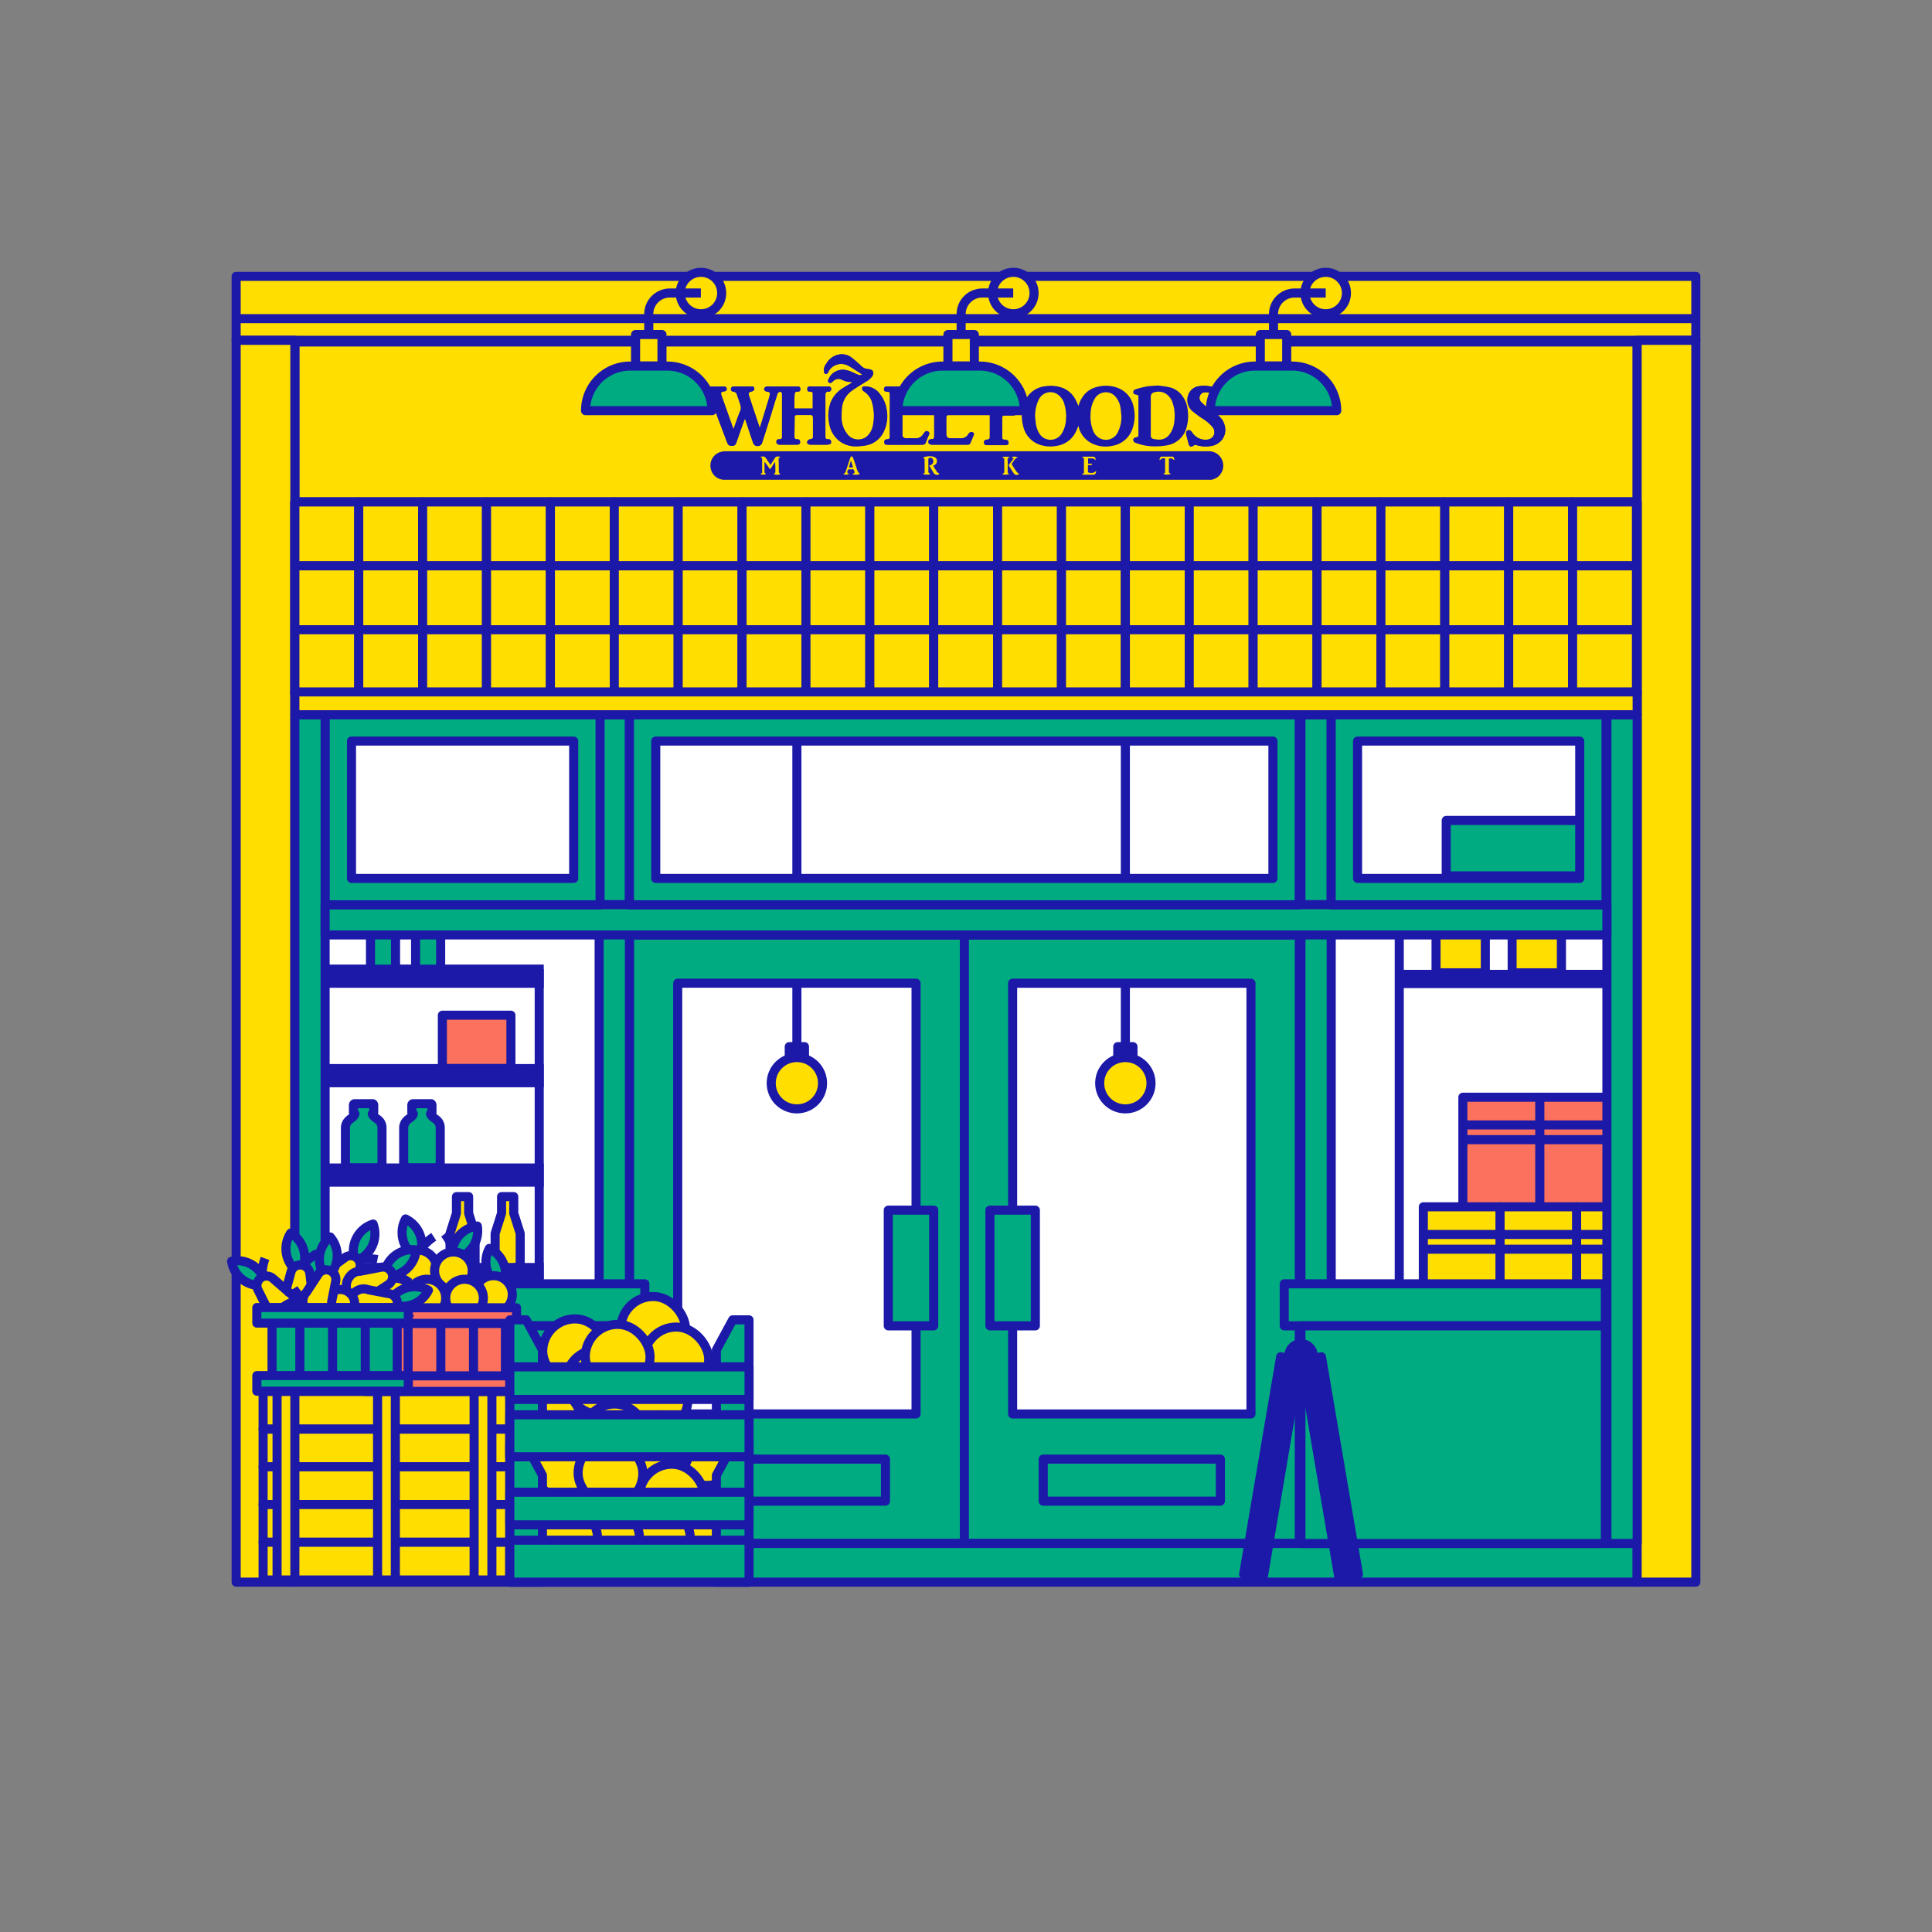 <?xml version="1.0" encoding="UTF-8"?>
<svg xmlns="http://www.w3.org/2000/svg" id="Layer_1" data-name="Layer 1" viewBox="0 0 600 600">
  <rect x="0" y="0" width="600" height="600" fill="#808080" stroke="none"/>
  <defs>
    <style>.cls-1,.cls-13{fill:#fff;}.cls-2,.cls-7{fill:#00ab81;}.cls-12,.cls-13,.cls-14,.cls-2,.cls-3,.cls-4,.cls-5,.cls-6,.cls-7,.cls-8,.cls-9{stroke:#1c19a8;stroke-width:2.82px;}.cls-12,.cls-13,.cls-14,.cls-2,.cls-3,.cls-4,.cls-7,.cls-8,.cls-9{stroke-linejoin:round;}.cls-12,.cls-2,.cls-9{fill-rule:evenodd;}.cls-10,.cls-12,.cls-3{fill:#ffde00;}.cls-4,.cls-9{fill:#fb715d;}.cls-11,.cls-5,.cls-8{fill:#1c19a8;}.cls-5,.cls-6{stroke-miterlimit:10;}.cls-14,.cls-6{fill:none;}</style>
  </defs>
  <title>Shops_NEW_</title>
  <rect class="cls-1" x="77.2" y="201.69" width="441.76" height="281.99"></rect>
  <path class="cls-2" d="M115.75,342.76a.42.42,0,0,1,.31.45v2.24c0,.25-.16.46-.35.46h-.1a1.56,1.56,0,0,0,.32.61,5.49,5.49,0,0,0,1,.84,4.88,4.88,0,0,1,1.11,1,3.31,3.31,0,0,1,.59,1.88h0v10.47a1.82,1.82,0,0,1-1.55,2h-8.25a1.82,1.82,0,0,1-1.55-2V350.31h0a3.22,3.22,0,0,1,.58-1.87,5.23,5.23,0,0,1,1.11-1.06,5.39,5.39,0,0,0,.95-.84,1.45,1.45,0,0,0,.31-.62h-.11a.42.42,0,0,1-.36-.46v-2.23a.54.54,0,0,1,.1-.33.33.33,0,0,1,.25-.13h5.69Z"></path>
  <path class="cls-2" d="M133.84,342.76a.42.42,0,0,1,.31.45v2.24c0,.25-.16.46-.35.46h-.1a1.56,1.56,0,0,0,.32.61,5.49,5.49,0,0,0,1,.84,4.88,4.88,0,0,1,1.11,1,3.31,3.31,0,0,1,.59,1.88h0v10.47a1.82,1.82,0,0,1-1.55,2h-8.25a1.82,1.82,0,0,1-1.55-2V350.31h0a3.22,3.22,0,0,1,.58-1.87,5.23,5.23,0,0,1,1.11-1.06,5.39,5.39,0,0,0,1-.84,1.45,1.45,0,0,0,.31-.62h-.11a.42.42,0,0,1-.36-.46v-2.23a.54.54,0,0,1,.1-.33.34.34,0,0,1,.25-.13h5.69Z"></path>
  <path class="cls-3" d="M161.55,396.48h-7.78l0-13.42,2-6.29v-5.15h3.78v5.15l2,6.29Z"></path>
  <path class="cls-3" d="M147.54,396.48h-7.78l0-13.42,2-6.29v-5.15h3.78v5.15l2,6.29Z"></path>
  <rect class="cls-4" x="137.37" y="315.28" width="21.29" height="16.57" transform="translate(296.04 647.13) rotate(-180)"></rect>
  <rect class="cls-5" x="101.99" y="393.64" width="65.48" height="4.4" transform="translate(269.45 791.68) rotate(-180)"></rect>
  <rect class="cls-5" x="101.99" y="362.75" width="65.48" height="4.4" transform="translate(269.45 729.89) rotate(-180)"></rect>
  <rect class="cls-5" x="101.99" y="331.85" width="65.48" height="4.4" transform="translate(269.45 668.1) rotate(-180)"></rect>
  <rect class="cls-5" x="101.99" y="300.96" width="65.48" height="4.4" transform="translate(269.45 606.32) rotate(-180)"></rect>
  <line class="cls-6" x1="167.46" y1="300.96" x2="167.46" y2="420.55"></line>
  <path class="cls-7" d="M136.85,301h-7.78l0-13.42,2-6.29V276.1h3.78v5.15l2,6.29Z"></path>
  <path class="cls-7" d="M122.84,301h-7.78l0-13.42,2-6.29V276.1h3.78v5.15l2,6.29Z"></path>
  <line class="cls-8" x1="349.49" y1="230.15" x2="349.49" y2="327.4"></line>
  <line class="cls-8" x1="247.48" y1="230.15" x2="247.48" y2="327.4"></line>
  <rect class="cls-8" x="347.13" y="325.04" width="4.73" height="4.73"></rect>
  <circle class="cls-3" cx="349.49" cy="336.4" r="7.97"></circle>
  <polygon class="cls-9" points="502.01 340.75 478.14 340.75 478.14 347.95 478.14 375.28 502.01 375.28 502.01 340.75"></polygon>
  <line class="cls-3" x1="477.46" y1="349.36" x2="502.01" y2="349.36"></line>
  <line class="cls-3" x1="477.46" y1="353.93" x2="502.01" y2="353.93"></line>
  <polygon class="cls-9" points="478.19 340.75 454.31 340.75 454.31 347.95 454.31 375.28 478.19 375.28 478.19 340.75"></polygon>
  <line class="cls-3" x1="453.63" y1="349.36" x2="478.19" y2="349.36"></line>
  <line class="cls-3" x1="453.63" y1="353.93" x2="478.19" y2="353.93"></line>
  <rect class="cls-7" x="449.14" y="254.79" width="55.22" height="17.22"></rect>
  <rect class="cls-10" x="445.98" y="284.9" width="15.3" height="17.22"></rect>
  <rect class="cls-10" x="469.62" y="284.9" width="15.3" height="17.22"></rect>
  <rect class="cls-11" x="434.55" y="301.19" width="84.4" height="5.67"></rect>
  <rect class="cls-11" x="434.55" y="271.44" width="84.4" height="5.67"></rect>
  <path class="cls-11" d="M462.69,303.52H444.57v-20h18.12Zm-15.31-2.81h12.5v-14.4h-12.5Z"></path>
  <path class="cls-11" d="M486.33,303.52H468.21v-20h18.12ZM471,300.71h12.5v-14.4H471Z"></path>
  <line class="cls-5" x1="518.96" y1="464.19" x2="518.96" y2="271.44"></line>
  <line class="cls-5" x1="434.55" y1="464.19" x2="434.55" y2="271.44"></line>
  <polygon class="cls-12" points="465.91 374.78 442.03 374.78 442.03 381.98 442.03 409.31 465.91 409.31 465.91 374.78"></polygon>
  <line class="cls-3" x1="441.35" y1="383.38" x2="465.91" y2="383.38"></line>
  <line class="cls-3" x1="441.35" y1="387.95" x2="465.91" y2="387.95"></line>
  <polygon class="cls-12" points="489.74 374.78 465.86 374.78 465.86 381.98 465.86 409.31 489.74 409.31 489.74 374.78"></polygon>
  <line class="cls-3" x1="465.18" y1="383.38" x2="489.74" y2="383.38"></line>
  <line class="cls-3" x1="465.18" y1="387.95" x2="489.74" y2="387.95"></line>
  <polygon class="cls-12" points="513.5 374.78 489.63 374.78 489.63 381.98 489.63 409.31 513.5 409.31 513.5 374.78"></polygon>
  <line class="cls-3" x1="488.94" y1="383.38" x2="513.5" y2="383.38"></line>
  <line class="cls-3" x1="488.94" y1="387.95" x2="513.5" y2="387.95"></line>
  <rect class="cls-3" x="73.34" y="85.82" width="453.32" height="19.86"></rect>
  <line class="cls-3" x1="73.34" y1="98.96" x2="526.66" y2="98.96"></line>
  <rect class="cls-7" x="195.47" y="290.34" width="104.02" height="188.99"></rect>
  <rect class="cls-13" x="180.59" y="335.22" width="133.77" height="74.02" transform="translate(619.71 124.75) rotate(90)"></rect>
  <rect class="cls-7" x="299.49" y="290.34" width="104.02" height="188.99"></rect>
  <rect class="cls-3" x="91.57" y="106.21" width="416.87" height="49.68"></rect>
  <rect class="cls-7" x="91.57" y="479.34" width="416.87" height="12.01"></rect>
  <rect class="cls-3" x="508.43" y="105.69" width="18.23" height="385.66"></rect>
  <rect class="cls-3" x="73.34" y="105.69" width="18.23" height="385.66"></rect>
  <rect class="cls-7" x="375.05" y="345.95" width="257.36" height="9.4" transform="translate(854.39 -153.08) rotate(90)"></rect>
  <rect class="cls-7" x="-32.42" y="345.95" width="257.36" height="9.4" transform="translate(446.92 254.39) rotate(90)"></rect>
  <rect class="cls-7" x="62.09" y="345.95" width="257.36" height="9.4" transform="translate(541.42 159.89) rotate(90)"></rect>
  <rect class="cls-7" x="280.03" y="345.95" width="257.36" height="9.4" transform="translate(759.37 -58.06) rotate(90)"></rect>
  <path class="cls-11" d="M246.71,126.88c0-1.42,0-2.81,0-4.2,0-.89.25-1.05,1.05-1.07.5,0,.73-.22.74-.67,0-.64-.2-.9-.75-.9q-4.78,0-9.57,0a1,1,0,0,0-.72.33c-.42.49-.06,1.16.62,1.23.94.1,1.15.37.91,1.26-.18.67-.37,1.34-.57,2q-1,3.27-2,6.52c-.16.51-.34,1-.55,1.63-.12-.4-.19-.68-.28-1q-1.47-4.53-3-9c-.31-1-.19-1.19.79-1.44a1.07,1.07,0,0,0,.19-.07c.5-.12.66-.36.6-.92s-.36-.55-.7-.55c-1.89,0-3.77,0-5.66,0a.77.77,0,0,0-.82.71.72.72,0,0,0,.67.87,1.4,1.4,0,0,1,1.25,1.13c.16.67.48,1.3.68,2,.28.94.74,1.8.27,2.89-.79,1.82-1.38,3.73-2.07,5.61a1.09,1.09,0,0,1-.15-.18c-1.21-3.42-2.43-6.83-3.63-10.24-.31-.89-.11-1.18.82-1.28a.34.34,0,0,1,.1,0,.74.74,0,1,0-.07-1.48c-1.94,0-3.88,0-5.82,0-.47,0-.8.16-.83.66a.67.67,0,0,0,.67.82,1.61,1.61,0,0,1,1.41,1.2l1.47,4c1,2.65,2,5.29,3,7.94.38,1,.74,2,1.14,3,.31.75,1,.82,1.67.77a1.15,1.15,0,0,0,1-.88q1-2.85,2-5.68c.22-.61.46-1.21.72-1.9a1.19,1.19,0,0,1,.12.24c.78,2.33,1.55,4.67,2.34,7,.17.5.35,1,.92,1.19a1.46,1.46,0,0,0,2-1.07c.38-1.15.75-2.31,1.11-3.47.54-1.71,1.09-3.43,1.62-5.15q1-3.14,1.93-6.26a1,1,0,0,1,1-.8c.48.06.51.58.51,1,0,4.25,0,8.5,0,12.75,0,.85-.12,1-.95,1a.74.74,0,0,0-.79.55,1.09,1.09,0,0,0,.19.85,1.18,1.18,0,0,0,.8.28c1.8,0,3.6,0,5.4,0,.69,0,1-.32.94-.85a.79.79,0,0,0-.85-.83c-.33,0-.7.06-.83-.37a2.45,2.45,0,0,1-.11-.71c0-1.94.08-3.87.09-5.81,0-.54.27-.64.73-.63h3.86c.84,0,1.12-.09,1.14,1.15,0,1.71,0,3.42,0,5.13,0,1.07,0,1.06-1.08,1.27a1.17,1.17,0,0,0-.69.64.66.66,0,0,0,.41.9,2.44,2.44,0,0,0,.81.11h4.76a4.38,4.38,0,0,0,.82-.1c.49-.1.66-.38.56-.94a.71.71,0,0,0-.75-.64c-.92,0-1-.14-1-1.08q0-6.3,0-12.59c0-.9.22-1.14,1.1-1.14a.64.64,0,0,0,.69-.63c.1-.63-.21-.95-.91-.95h-5.55c-.69,0-.92.18-.94.7,0,.72.13.86.9.88.42,0,.8.12.8.63,0,1.54,0,3.08,0,4.64Zm17.86-8.25,0,.14a2.52,2.52,0,0,1-.25.21c-.87.53-1.77,1-2.63,1.59a9,9,0,0,0-3.92,4.9,12.45,12.45,0,0,0-.29,6,8.71,8.71,0,0,0,2.74,5.11,8,8,0,0,0,5.37,2,16.07,16.07,0,0,0,2.77-.2,7.66,7.66,0,0,0,6-4.32,11.14,11.14,0,0,0,.95-6.63,10.07,10.07,0,0,0-2.25-5.24,5.61,5.61,0,0,0-4.46-2.21c-.36,0-.75,0-.85.41a.91.91,0,0,0,.4,1.08,6.14,6.14,0,0,1,2.43,2.81,13,13,0,0,1,.63,2.67,14.7,14.7,0,0,1-.12,5.08,6.07,6.07,0,0,1-2.13,3.7,4.36,4.36,0,0,1-5.34-.31,8.15,8.15,0,0,1-2.35-5.64,21.54,21.54,0,0,1,.1-2.89,7.34,7.34,0,0,1,3.17-5.62c1.38-1,2.88-1.85,4.33-2.78a5.93,5.93,0,0,0,2-1.76c.37-.62.29-1.56-.2-1.81a3,3,0,0,0-1.13-.32,3.16,3.16,0,0,1-2.1-.92A36.38,36.38,0,0,0,264.4,111a5,5,0,0,0-3.77-.92,5.69,5.69,0,0,0-4,2.84,3.14,3.14,0,0,0-.7,2.67c.07.22.28.52.45.55a1,1,0,0,0,.69-.32c.21-.26.28-.63.49-.91a4.52,4.52,0,0,1,3.66-1.89,5.18,5.18,0,0,1,2.88.92c1.09.67,2.16,1.38,3.24,2.07a3,3,0,0,1,.33.29l0,.16a3.2,3.2,0,0,1-.93,0,17.42,17.42,0,0,1-1.67-.71,8.63,8.63,0,0,0-3-.92,4.92,4.92,0,0,0-3.79,1.43,5.73,5.73,0,0,0-1.06,1.71.66.66,0,0,0,.27.87.63.63,0,0,0,.84-.15c.13-.12.29-.2.42-.32a2.27,2.27,0,0,1,2.59-.52A6.17,6.17,0,0,0,264.57,118.63Zm29.34,8.28c0-1.3,0-2.51,0-3.73,0-.83.24-1.15,1-1.21a26.61,26.61,0,0,1,3.22,0,2.29,2.29,0,0,1,2,1.07c.11.19.25.44.44.5a1.52,1.52,0,0,0,1,.06c.33-.13.37-.5.22-.86-.27-.66-.54-1.32-.75-2a.92.92,0,0,0-1-.71H289.31a2.16,2.16,0,0,0-.61.1c-.46.13-.42.53-.38.86s.18.66.59.6c1-.14,1.18.45,1.18,1.29,0,4.17,0,8.35,0,12.53,0,.78-.2,1-1,1a.73.73,0,0,0-.79.56,1.11,1.11,0,0,0,.19.85,1.47,1.47,0,0,0,.92.27c3.56,0,7.12,0,10.68,0,.4,0,1,.1,1.21-.49.34-.86.72-1.7,1.05-2.56.18-.46-.12-.78-.6-.85s-.83.26-1.07.66a2.5,2.5,0,0,1-2.35,1.26c-1,0-2,0-3,0-1.17,0-1.5-.31-1.51-1.47,0-1.6,0-3.21,0-4.81,0-.78.25-1,1-1s1.69,0,2.54,0c.61,0,1-.23,1-.93s-.38-1-1-1C296.29,126.93,295.13,126.91,293.91,126.91Zm80.3-7.16c-.79.08-1.34.08-1.86.19a4,4,0,0,0-3.14,2.33,4.58,4.58,0,0,0,1.37,5.57,34.48,34.48,0,0,0,2.94,2.14,12.92,12.92,0,0,1,3.12,2.68,2.42,2.42,0,0,1,.47,2.11c-.48,1.64-2.15,2-3.79,1.68a5,5,0,0,1-3.14-2.25,1.42,1.42,0,0,0-.8-.6c-.77-.13-1.17.51-.94,1.42l.69,2.66c.28,1.09.78,1.26,1.71.59a.7.7,0,0,1,.53-.13,9.84,9.84,0,0,0,4.44.4,5.4,5.4,0,0,0,3.8-2.13,4.93,4.93,0,0,0,.8-4,5.75,5.75,0,0,0-.88-2.14A13.8,13.8,0,0,0,376,127.2a13.39,13.39,0,0,1-3.1-2.52,1.83,1.83,0,0,1-.21-1.84,1.67,1.67,0,0,1,1.53-1,4.06,4.06,0,0,1,3.64,1.65,3.53,3.53,0,0,0,.68.84,1.4,1.4,0,0,0,.91.17c.37,0,.46-.4.4-.74-.21-1-.42-2.1-.65-3.15-.14-.68-.47-1.06-1.42-.58a1.43,1.43,0,0,1-1,.14C375.81,120,374.89,119.86,374.21,119.75Zm-62.95,7.37c0-1.43,0-2.8,0-4.17,0-.56.33-.8.89-.81,1,0,2,0,3,0a2.07,2.07,0,0,1,1.88,1,1.46,1.46,0,0,0,.6.63.89.89,0,0,0,.78-.06.8.8,0,0,0,.24-.7c-.24-.78-.58-1.53-.85-2.29a.82.82,0,0,0-.87-.59c-3.44,0-6.88,0-10.31,0a1.15,1.15,0,0,0-.87.41.81.81,0,0,0,.8,1.25c.51-.08.76.15.81.65,0,.15,0,.31,0,.46,0,1.43,0,2.86,0,4.28v8.25c0,.89-.1,1-.94,1.08-.56.05-.85.33-.86.84s.2.82.84.83c2,0,3.95,0,5.92,0,.35,0,.74-.14.79-.55a1.1,1.1,0,0,0-.19-.85,1.6,1.6,0,0,0-.91-.26c-.63,0-.84-.16-.85-.79q0-3,0-6.09c0-.45.24-.67.73-.66.9,0,1.8,0,2.7,0,.68,0,1.12-.39,1.11-1s-.4-.93-1.12-.93Zm-34.91,2v6.46c0,.69-.17.86-.84.89s-.85.28-.86.87.16.79,1.08.8c3.56.05,7.12,0,10.68,0a1.09,1.09,0,0,0,1.17-.83c.25-.78.6-1.54.93-2.3a.66.66,0,0,0-.2-.92.73.73,0,0,0-1,.05c-.26.27-.48.59-.72.89a2.42,2.42,0,0,1-1.76,1.11c-1.15,0-2.3,0-3.44,0-.84,0-1.15-.45-1.14-1.22,0-4.07,0-8.14,0-12.22,0-.9.16-1.06,1.07-1.06.6,0,.82-.2.83-.74s-.23-.8-.79-.83c-.35,0-.71,0-1.06,0h-4.92a.79.79,0,0,0-.84.86c0,.49.26.7.83.71.78,0,1,.19,1,1Z"></path>
  <path class="cls-11" d="M246.71,126.88h5.73c0-1.56,0-3.1,0-4.64,0-.51-.38-.61-.8-.63-.77,0-.91-.16-.9-.88,0-.52.25-.7.94-.7h5.55c.7,0,1,.32.91.95a.64.64,0,0,1-.69.63c-.88,0-1.1.24-1.1,1.14q0,6.29,0,12.59c0,.94.11,1.06,1,1.08a.71.71,0,0,1,.75.64c.1.56-.07.84-.56.94a4.38,4.38,0,0,1-.82.1H252a2.44,2.44,0,0,1-.81-.11.66.66,0,0,1-.41-.9,1.17,1.17,0,0,1,.69-.64c1-.21,1.08-.2,1.08-1.27,0-1.71,0-3.42,0-5.13,0-1.24-.3-1.16-1.14-1.15h-3.86c-.46,0-.72.09-.73.63,0,1.94-.06,3.87-.09,5.81a2.45,2.45,0,0,0,.11.71c.13.43.5.37.83.37a.79.79,0,0,1,.85.83c0,.53-.25.84-.94.85-1.8,0-3.6,0-5.4,0a1.18,1.18,0,0,1-.8-.28,1.09,1.09,0,0,1-.19-.85.74.74,0,0,1,.79-.55c.83,0,.95-.15.95-1,0-4.25,0-8.5,0-12.75,0-.44,0-1-.51-1a1,1,0,0,0-1,.8q-1,3.12-1.93,6.26c-.53,1.72-1.08,3.44-1.62,5.15-.36,1.16-.73,2.32-1.11,3.47a1.46,1.46,0,0,1-2,1.07c-.57-.17-.75-.69-.92-1.19-.79-2.33-1.56-4.67-2.34-7a1.19,1.19,0,0,0-.12-.24c-.26.69-.5,1.29-.72,1.9q-1,2.84-2,5.68a1.15,1.15,0,0,1-1,.88c-.71.05-1.36,0-1.67-.77-.4-1-.76-2-1.14-3-1-2.65-2-5.29-3-7.94l-1.47-4a1.61,1.61,0,0,0-1.41-1.2.67.67,0,0,1-.67-.82c0-.5.36-.66.83-.66,1.94,0,3.88,0,5.82,0a.74.74,0,1,1,.07,1.48.34.34,0,0,0-.1,0c-.93.1-1.13.39-.82,1.28,1.2,3.41,2.42,6.82,3.63,10.24a1.09,1.09,0,0,0,.15.18c.69-1.88,1.28-3.79,2.07-5.61.47-1.09,0-1.95-.27-2.89-.2-.66-.52-1.29-.68-2a1.4,1.4,0,0,0-1.25-1.13.72.72,0,0,1-.67-.87.77.77,0,0,1,.82-.71c1.89,0,3.77,0,5.66,0,.34,0,.66.13.7.55s-.1.8-.6.92a1.07,1.07,0,0,1-.19.07c-1,.25-1.1.47-.79,1.44q1.48,4.52,3,9c.09.28.16.56.28,1,.21-.61.39-1.12.55-1.63q1-3.25,2-6.52c.2-.66.39-1.33.57-2,.24-.89,0-1.16-.91-1.26-.68-.07-1-.74-.62-1.23a1,1,0,0,1,.72-.33q4.78,0,9.57,0c.55,0,.76.26.75.9,0,.45-.24.66-.74.67-.8,0-1,.18-1.05,1.07C246.68,124.07,246.71,125.46,246.71,126.88Z"></path>
  <path class="cls-11" d="M334.91,126.05c1-3.17,2.91-5.35,6.28-6a10.29,10.29,0,0,1,6.45.63,7.78,7.78,0,0,1,4.42,5.73,12.05,12.05,0,0,1-.37,6.75,7.9,7.9,0,0,1-6.28,5.3,9.63,9.63,0,0,1-6.32-.76,7.85,7.85,0,0,1-4.14-5.29s0,0-.07-.09c-.28.65-.52,1.31-.84,1.92a7.87,7.87,0,0,1-5.88,4.23,10.23,10.23,0,0,1-4.86-.23,7.79,7.79,0,0,1-5.53-5.86,11.7,11.7,0,0,1,.24-7.05,7.71,7.71,0,0,1,6.62-5.38,10.69,10.69,0,0,1,5.11.42,7.59,7.59,0,0,1,4.1,3.39A25.17,25.17,0,0,1,334.91,126.05Zm-13.44,3.23c0,.57.11,1.15.16,1.72a8.33,8.33,0,0,0,.94,3.27,4.1,4.1,0,0,0,7.19.33,9,9,0,0,0,1.28-4.35,12.22,12.22,0,0,0-.42-4.46,5.37,5.37,0,0,0-2.4-3.46,4,4,0,0,0-5.65,1.84A11.39,11.39,0,0,0,321.47,129.28Zm26.8-.06c-.1-.87-.15-1.74-.3-2.6a6.59,6.59,0,0,0-1.82-3.73,4,4,0,0,0-6,.65,9.4,9.4,0,0,0-1.45,4.83,11.56,11.56,0,0,0,.62,4.94,4.59,4.59,0,0,0,2.16,2.77,4.08,4.08,0,0,0,5.67-1.85A10.73,10.73,0,0,0,348.27,129.22Z"></path>
  <path class="cls-11" d="M264.57,118.63a6.17,6.17,0,0,1-3.21-.76,2.27,2.27,0,0,0-2.59.52c-.13.12-.29.2-.42.32a.63.63,0,0,1-.84.15.66.66,0,0,1-.27-.87,5.73,5.73,0,0,1,1.06-1.71,4.92,4.92,0,0,1,3.79-1.43,8.63,8.63,0,0,1,3,.92,17.42,17.42,0,0,0,1.67.71,3.2,3.2,0,0,0,.93,0l0-.16a3,3,0,0,0-.33-.29c-1.08-.69-2.15-1.4-3.24-2.07a5.18,5.18,0,0,0-2.88-.92,4.52,4.52,0,0,0-3.66,1.89c-.21.28-.28.65-.49.91a1,1,0,0,1-.69.32c-.17,0-.38-.33-.45-.55a3.14,3.14,0,0,1,.7-2.67,5.69,5.69,0,0,1,4-2.84,5,5,0,0,1,3.77.92,36.38,36.38,0,0,1,3.13,2.69,3.16,3.16,0,0,0,2.1.92,3,3,0,0,1,1.13.32c.49.25.57,1.19.2,1.81a5.93,5.93,0,0,1-2,1.76c-1.45.93-2.95,1.78-4.33,2.78a7.34,7.34,0,0,0-3.17,5.62,21.54,21.54,0,0,0-.1,2.89,8.15,8.15,0,0,0,2.35,5.64,4.36,4.36,0,0,0,5.34.31,6.07,6.07,0,0,0,2.13-3.7,14.7,14.7,0,0,0,.12-5.08,13,13,0,0,0-.63-2.67,6.14,6.14,0,0,0-2.43-2.81.91.91,0,0,1-.4-1.08c.1-.45.49-.4.85-.41a5.61,5.61,0,0,1,4.46,2.21,10.07,10.07,0,0,1,2.25,5.24,11.14,11.14,0,0,1-.95,6.63,7.66,7.66,0,0,1-6,4.32,16.07,16.07,0,0,1-2.77.2,8,8,0,0,1-5.37-2,8.71,8.71,0,0,1-2.74-5.11,12.45,12.45,0,0,1,.29-6,9,9,0,0,1,3.92-4.9c.86-.56,1.76-1.06,2.63-1.59a2.52,2.52,0,0,0,.25-.21Z"></path>
  <path class="cls-11" d="M359.59,119.72c1,.14,2.32.25,3.62.55a6.79,6.79,0,0,1,4,2.72,8.79,8.79,0,0,1,1.65,4.42,13.35,13.35,0,0,1-.31,5.15,7.58,7.58,0,0,1-6.2,5.76,19.76,19.76,0,0,1-3.75.3,16,16,0,0,1-6-1.12.92.92,0,0,1-.65-1.05c.07-.48.45-.53.8-.62.79-.2.79-.19.79-1V123.47c0-.76,0-.74-.74-.92-.35-.09-.79-.12-.84-.63a.87.87,0,0,1,.66-1,27.48,27.48,0,0,1,3.05-.82C356.79,119.86,358,119.85,359.59,119.72Zm-2.2,9.51v5.92c0,.7.18,1,.86,1.17a8,8,0,0,0,2.11.2,3.88,3.88,0,0,0,2.76-1.5,7.84,7.84,0,0,0,1.59-4.33,12.58,12.58,0,0,0-.55-5.62,5.25,5.25,0,0,0-1.51-2.35,4.26,4.26,0,0,0-3.68-1c-1,.17-1.61.45-1.59,1.78C357.41,125.42,357.39,127.32,357.39,129.23Z"></path>
  <path class="cls-11" d="M293.91,126.91c1.22,0,2.38,0,3.54,0,.61,0,1,.25,1,1s-.37,1-1,.93c-.85,0-1.69,0-2.54,0s-1,.25-1,1c0,1.6,0,3.21,0,4.81,0,1.16.34,1.46,1.51,1.47,1,0,2,0,3,0a2.5,2.5,0,0,0,2.35-1.26c.24-.4.5-.74,1.07-.66s.78.39.6.85c-.33.86-.71,1.7-1.05,2.56-.24.59-.81.48-1.21.49-3.56,0-7.12,0-10.68,0a1.47,1.47,0,0,1-.92-.27,1.11,1.11,0,0,1-.19-.85.73.73,0,0,1,.79-.56c.75,0,1-.23,1-1,0-4.18,0-8.36,0-12.53,0-.84-.18-1.43-1.18-1.29-.41.06-.55-.29-.59-.6s-.08-.73.38-.86a2.16,2.16,0,0,1,.61-.1H300a.92.92,0,0,1,1,.71c.21.67.48,1.33.75,2,.15.36.11.73-.22.86a1.52,1.52,0,0,1-1-.06c-.19-.06-.33-.31-.44-.5a2.29,2.29,0,0,0-2-1.07,26.61,26.61,0,0,0-3.22,0c-.8.06-1,.38-1,1.21C293.89,124.4,293.91,125.61,293.91,126.91Z"></path>
  <path class="cls-11" d="M374.21,119.75c.68.11,1.6.21,2.5.41a1.43,1.43,0,0,0,1-.14c.95-.48,1.28-.1,1.42.58.23,1.05.44,2.1.65,3.15.06.34,0,.69-.4.74a1.4,1.4,0,0,1-.91-.17,3.53,3.53,0,0,1-.68-.84,4.06,4.06,0,0,0-3.64-1.65,1.67,1.67,0,0,0-1.53,1,1.83,1.83,0,0,0,.21,1.84,13.39,13.39,0,0,0,3.1,2.52,13.8,13.8,0,0,1,3.56,3.11,5.75,5.75,0,0,1,.88,2.14,4.93,4.93,0,0,1-.8,4,5.4,5.4,0,0,1-3.8,2.13,9.84,9.84,0,0,1-4.44-.4.7.7,0,0,0-.53.13c-.93.67-1.43.5-1.71-.59l-.69-2.66c-.23-.91.17-1.55.94-1.42a1.42,1.42,0,0,1,.8.6,5,5,0,0,0,3.14,2.25c1.64.33,3.31,0,3.79-1.68a2.42,2.42,0,0,0-.47-2.11,12.92,12.92,0,0,0-3.12-2.68,34.48,34.48,0,0,1-2.94-2.14,4.58,4.58,0,0,1-1.37-5.57,4,4,0,0,1,3.14-2.33C372.87,119.83,373.42,119.83,374.21,119.75Z"></path>
  <path class="cls-11" d="M311.26,127.12h3.42c.72,0,1.12.34,1.12.93s-.43,1-1.11,1c-.9,0-1.8,0-2.7,0-.49,0-.73.21-.73.66q0,3,0,6.09c0,.63.22.75.85.79a1.6,1.6,0,0,1,.91.26,1.1,1.1,0,0,1,.19.85c0,.41-.44.55-.79.55-2,0-3.95,0-5.92,0-.64,0-.86-.28-.84-.83s.3-.79.86-.84c.84-.08.93-.19.94-1.08v-8.25c0-1.42,0-2.85,0-4.28,0-.15,0-.31,0-.46-.05-.5-.3-.73-.81-.65a.81.81,0,0,1-.8-1.25,1.15,1.15,0,0,1,.87-.41c3.43,0,6.87,0,10.31,0a.82.82,0,0,1,.87.59c.27.76.61,1.51.85,2.29a.8.8,0,0,1-.24.7.89.89,0,0,1-.78.06,1.46,1.46,0,0,1-.6-.63,2.07,2.07,0,0,0-1.88-1c-1,0-2,0-3,0-.56,0-.87.25-.89.81C311.24,124.32,311.26,125.69,311.26,127.12Z"></path>
  <path class="cls-11" d="M276.35,129.08v-6.5c0-.78-.19-1-1-1-.57,0-.82-.22-.83-.71a.79.79,0,0,1,.84-.86h4.92c.35,0,.71,0,1.06,0,.56,0,.81.3.79.83s-.23.74-.83.74c-.91,0-1.07.16-1.07,1.06,0,4.08,0,8.15,0,12.22,0,.77.3,1.19,1.14,1.22,1.14,0,2.29,0,3.44,0a2.42,2.42,0,0,0,1.76-1.11c.24-.3.46-.62.72-.89a.73.73,0,0,1,1-.05.66.66,0,0,1,.2.92c-.33.76-.68,1.52-.93,2.3a1.09,1.09,0,0,1-1.17.83c-3.56,0-7.12,0-10.68,0-.92,0-1.08-.19-1.08-.8s.25-.84.86-.87.84-.2.84-.89Z"></path>
  <path class="cls-11" d="M379.46,142.7a4.47,4.47,0,0,0-4.4-2.56H225.51a5.57,5.57,0,0,0-1.35.13,4.37,4.37,0,0,0-3.43,5.26A4.29,4.29,0,0,0,225,149q37.63,0,75.28,0h75.38a2.46,2.46,0,0,0,.47,0A4.43,4.43,0,0,0,379.46,142.7Zm-137.58,3.92c0,.21.3.42.46.62a2.45,2.45,0,0,1-2.11-.06c.79-.22.54-.84.56-1.36a16.53,16.53,0,0,0-.1-2.41c-.22.34-.43.66-.64,1s-.42.68-.63,1-.35.28-.54,0a15.56,15.56,0,0,0-1.46-2c0,1.1,0,2.19,0,3.29a.17.17,0,0,0,.06.12,4,4,0,0,0,.43.33h0a1.27,1.27,0,0,1-.79.26,1.94,1.94,0,0,1-1-.25l.57-.28v-4.59l-.52-.27a1.17,1.17,0,0,1,1.56.08l1.55,2.29c.5-.79,1-1.53,1.45-2.27a1.2,1.2,0,0,1,1.61-.1l-.54.27C241.86,143.73,241.84,145.18,241.88,146.62Zm22.89.69c.07-.12.1-.22.14-.23.42-.06.56-.26.43-.67s-.21-.79-.78-.67a1.51,1.51,0,0,1-.52,0c-.54-.1-.73.19-.88.64s.21.61.51.78a1.64,1.64,0,0,1-1.79,0c.8-.2.81-.9,1-1.45.41-1.18.78-2.37,1.18-3.55a2.47,2.47,0,0,1,.39-.49c.16.14.38.26.45.43.38,1,.72,2.06,1.07,3.09a9.1,9.1,0,0,0,.45,1.27,4.54,4.54,0,0,0,.65.79A4.52,4.52,0,0,1,264.77,147.31Zm26.72.07a1.27,1.27,0,0,1-1.51-.44c-.47-.76-.91-1.54-1.39-2.35l.44-.17a1.25,1.25,0,0,0,.51-2,1,1,0,0,0-.78-.24c-.31,0-.47.28-.46.65,0,1.21.05,2.43,0,3.64,0,.49.41.45.6.78a3.43,3.43,0,0,1-2.3-.08l.55-.31c0-1.33,0-2.74,0-4.15,0-.16-.23-.32-.41-.54.11-.07.23-.21.38-.24a5.45,5.45,0,0,1,2.63-.14c.75.2,1.21.65,1.23,1.28,0,.81-.29,1.25-1.19,1.55.43.7.82,1.37,1.24,2,.1.15.31.21.47.32l.21.18C291.62,147.24,291.57,147.34,291.49,147.38Zm19.69-.12c1-.38.67-1.12.7-1.72.05-.91,0-1.83,0-2.75,0-.28,0-.53-.38-.57a.27.27,0,0,1-.13-.2c0-.06.11-.17.16-.17.61,0,1.22,0,1.83,0,0,0,.06.08.14.18-.86.28-.53,1-.55,1.56,0,.81,0,1.62,0,2.43,0,.45-.16,1,.56,1.16A3.52,3.52,0,0,1,311.18,147.26Zm3.75-.13c-.54-.76-1-1.55-1.55-2.33-.21-.32,0-.54.17-.78.43-.53.84-1.08,1.3-1.68-.23-.06-.39-.06-.48-.14a.32.32,0,0,1,0-.31,2.53,2.53,0,0,1,1.74.19c-1,.23-1.24,1.16-1.81,1.79a.52.52,0,0,0,0,.47c.44.72.9,1.44,1.39,2.13a5.6,5.6,0,0,0,.8.73A1.09,1.09,0,0,1,314.93,147.13Zm24.8.3c-1.05,0-2.11,0-3.17,0a3.07,3.07,0,0,1-.59-.18l.66-.33v-4.59L336,142a2.46,2.46,0,0,1,.57-.17c1,0,2,0,3,0a.75.75,0,0,1,.59,1.08c-.59-.88-1.45-.43-2.24-.56V144c.32,0,.67,0,1,0,.1,0,.2.13.31.2-.11.08-.2.2-.31.21-.33,0-.66,0-1.05,0,0,.74,0,1.42,0,2.1a.5.5,0,0,0,.36.31,3.55,3.55,0,0,0,1.26,0,3.26,3.26,0,0,0,.89-.54C340.49,146.71,340.12,147.42,339.73,147.43Zm24.9-4.43a1.27,1.27,0,0,0-1.62-.55c0,.24,0,.55,0,.86,0,.91,0,1.83,0,2.75,0,.46-.19,1,.73,1-.69.49-2.14.45-2.46,0,.64,0,.56-.46.55-.87v-3.78a1.32,1.32,0,0,0-1.63.58c-.22-.5.15-1.18.58-1.19h3.28C364.5,141.83,364.86,142.54,364.63,143Z"></path>
  <path class="cls-11" d="M264.94,145.17l-.68-2.15-.65,2.15Z"></path>
  <circle class="cls-3" cx="217.69" cy="91.01" r="6.44"></circle>
  <rect class="cls-3" x="197.38" y="103.89" width="8.2" height="9.8"></rect>
  <path class="cls-14" d="M201.48,103.89V97.56A6.55,6.55,0,0,1,208,91h9.66"></path>
  <path class="cls-7" d="M195.7,113.69h11.56a13.85,13.85,0,0,1,13.85,13.85v0a0,0,0,0,1,0,0H181.85a0,0,0,0,1,0,0v0A13.85,13.85,0,0,1,195.7,113.69Z"></path>
  <circle class="cls-3" cx="314.7" cy="91.01" r="6.44"></circle>
  <rect class="cls-3" x="294.39" y="103.89" width="8.2" height="9.8"></rect>
  <path class="cls-14" d="M298.49,103.89V97.56A6.56,6.56,0,0,1,305,91h9.66"></path>
  <path class="cls-7" d="M292.71,113.69h11.56a13.85,13.85,0,0,1,13.85,13.85v0a0,0,0,0,1,0,0H278.86a0,0,0,0,1,0,0v0a13.85,13.85,0,0,1,13.85-13.85Z"></path>
  <circle class="cls-3" cx="411.71" cy="91.01" r="6.44"></circle>
  <rect class="cls-3" x="391.4" y="103.89" width="8.2" height="9.8"></rect>
  <path class="cls-14" d="M395.5,103.89V97.56A6.56,6.56,0,0,1,402.05,91h9.66"></path>
  <path class="cls-7" d="M389.72,113.69h11.56a13.85,13.85,0,0,1,13.85,13.85v0a0,0,0,0,1,0,0H375.87a0,0,0,0,1,0,0v0A13.85,13.85,0,0,1,389.72,113.69Z"></path>
  <rect class="cls-3" x="91.57" y="155.89" width="416.87" height="59.52"></rect>
  <rect class="cls-3" x="91.57" y="155.89" width="19.84" height="19.84"></rect>
  <rect class="cls-3" x="91.57" y="175.73" width="19.84" height="19.84"></rect>
  <rect class="cls-3" x="91.57" y="195.57" width="19.84" height="19.84"></rect>
  <rect class="cls-3" x="111.41" y="155.89" width="19.84" height="19.84"></rect>
  <rect class="cls-3" x="111.41" y="175.73" width="19.84" height="19.84"></rect>
  <rect class="cls-3" x="111.41" y="195.57" width="19.84" height="19.84"></rect>
  <rect class="cls-3" x="131.25" y="155.89" width="19.84" height="19.84"></rect>
  <rect class="cls-3" x="131.25" y="175.73" width="19.84" height="19.84"></rect>
  <rect class="cls-3" x="131.25" y="195.57" width="19.84" height="19.84"></rect>
  <rect class="cls-3" x="151.09" y="155.89" width="19.84" height="19.84"></rect>
  <rect class="cls-3" x="151.09" y="175.73" width="19.84" height="19.84"></rect>
  <rect class="cls-3" x="151.09" y="195.57" width="19.84" height="19.84"></rect>
  <rect class="cls-3" x="170.93" y="155.89" width="19.84" height="19.84"></rect>
  <rect class="cls-3" x="170.93" y="175.73" width="19.84" height="19.84"></rect>
  <rect class="cls-3" x="170.93" y="195.57" width="19.84" height="19.84"></rect>
  <rect class="cls-3" x="190.77" y="155.89" width="19.84" height="19.84"></rect>
  <rect class="cls-3" x="190.77" y="175.73" width="19.84" height="19.84"></rect>
  <rect class="cls-3" x="190.77" y="195.57" width="19.84" height="19.84"></rect>
  <rect class="cls-3" x="210.61" y="155.89" width="19.84" height="19.84"></rect>
  <rect class="cls-3" x="210.61" y="175.73" width="19.84" height="19.84"></rect>
  <rect class="cls-3" x="210.61" y="195.57" width="19.84" height="19.84"></rect>
  <rect class="cls-3" x="230.45" y="155.89" width="19.84" height="19.84"></rect>
  <rect class="cls-3" x="230.45" y="175.73" width="19.84" height="19.84"></rect>
  <rect class="cls-3" x="230.45" y="195.57" width="19.84" height="19.84"></rect>
  <rect class="cls-3" x="250.29" y="155.89" width="19.84" height="19.84"></rect>
  <rect class="cls-3" x="250.29" y="175.73" width="19.84" height="19.84"></rect>
  <rect class="cls-3" x="250.29" y="195.57" width="19.84" height="19.84"></rect>
  <rect class="cls-3" x="270.13" y="155.89" width="19.84" height="19.84"></rect>
  <rect class="cls-3" x="270.13" y="175.73" width="19.84" height="19.84"></rect>
  <rect class="cls-3" x="270.13" y="195.57" width="19.84" height="19.84"></rect>
  <rect class="cls-3" x="289.97" y="155.89" width="19.84" height="19.84"></rect>
  <rect class="cls-3" x="289.97" y="175.73" width="19.84" height="19.84"></rect>
  <rect class="cls-3" x="289.97" y="195.57" width="19.84" height="19.84"></rect>
  <rect class="cls-3" x="309.81" y="155.89" width="19.84" height="19.84"></rect>
  <rect class="cls-3" x="309.81" y="175.73" width="19.84" height="19.84"></rect>
  <rect class="cls-3" x="309.81" y="195.57" width="19.84" height="19.84"></rect>
  <rect class="cls-3" x="329.65" y="155.89" width="19.84" height="19.84"></rect>
  <rect class="cls-3" x="329.65" y="175.73" width="19.84" height="19.84"></rect>
  <rect class="cls-3" x="329.65" y="195.57" width="19.84" height="19.84"></rect>
  <rect class="cls-3" x="349.49" y="155.89" width="19.84" height="19.84"></rect>
  <rect class="cls-3" x="349.49" y="175.73" width="19.84" height="19.84"></rect>
  <rect class="cls-3" x="349.49" y="195.57" width="19.84" height="19.84"></rect>
  <rect class="cls-3" x="369.33" y="155.89" width="19.84" height="19.84"></rect>
  <rect class="cls-3" x="369.33" y="175.73" width="19.84" height="19.84"></rect>
  <rect class="cls-3" x="369.33" y="195.57" width="19.84" height="19.84"></rect>
  <rect class="cls-3" x="389.17" y="155.89" width="19.84" height="19.84"></rect>
  <rect class="cls-3" x="389.17" y="175.73" width="19.84" height="19.84"></rect>
  <rect class="cls-3" x="389.17" y="195.57" width="19.84" height="19.84"></rect>
  <rect class="cls-3" x="409.01" y="155.89" width="19.84" height="19.84"></rect>
  <rect class="cls-3" x="409.01" y="175.73" width="19.84" height="19.84"></rect>
  <rect class="cls-3" x="409.01" y="195.57" width="19.84" height="19.84"></rect>
  <rect class="cls-3" x="428.85" y="155.89" width="19.84" height="19.84"></rect>
  <rect class="cls-3" x="428.85" y="175.73" width="19.84" height="19.84"></rect>
  <rect class="cls-3" x="428.85" y="195.57" width="19.84" height="19.84"></rect>
  <rect class="cls-3" x="448.69" y="155.89" width="19.84" height="19.84"></rect>
  <rect class="cls-3" x="448.69" y="175.73" width="19.84" height="19.84"></rect>
  <rect class="cls-3" x="448.69" y="195.57" width="19.84" height="19.84"></rect>
  <rect class="cls-3" x="468.54" y="155.89" width="19.84" height="19.84"></rect>
  <rect class="cls-3" x="468.54" y="175.73" width="19.84" height="19.84"></rect>
  <rect class="cls-3" x="468.54" y="195.57" width="19.84" height="19.84"></rect>
  <rect class="cls-3" x="488.38" y="155.89" width="19.84" height="19.84"></rect>
  <rect class="cls-3" x="488.38" y="175.73" width="19.84" height="19.84"></rect>
  <rect class="cls-3" x="488.38" y="195.57" width="19.84" height="19.84"></rect>
  <rect class="cls-3" x="91.57" y="214.88" width="416.87" height="7.09"></rect>
  <rect class="cls-7" x="100.98" y="280.94" width="398.06" height="9.4" transform="translate(600.01 571.29) rotate(180)"></rect>
  <path class="cls-7" d="M490.6,222H413.41v59h85.36V222Zm0,50.8h-69V230.15h69Z"></path>
  <path class="cls-7" d="M395.32,222H195.47v59h208V222Zm0,50.8H203.65V230.15H395.32Z"></path>
  <path class="cls-7" d="M178.16,222H101v59h85.36V222Zm0,50.8h-69V230.15h69Z"></path>
  <rect class="cls-7" x="100.54" y="398.7" width="99.72" height="13.05"></rect>
  <rect class="cls-7" x="398.83" y="398.7" width="99.72" height="13.05"></rect>
  <rect class="cls-7" x="100.54" y="411.75" width="94.92" height="67.59"></rect>
  <rect class="cls-7" x="404.01" y="411.75" width="94.54" height="67.59"></rect>
  <rect class="cls-13" x="284.61" y="335.22" width="133.77" height="74.02" transform="translate(723.72 20.74) rotate(90)"></rect>
  <rect class="cls-7" x="275.86" y="375.82" width="14.11" height="35.93"></rect>
  <rect class="cls-7" x="307.43" y="375.82" width="14.11" height="35.93"></rect>
  <rect class="cls-7" x="219.97" y="453.14" width="55.02" height="13.06"></rect>
  <rect class="cls-7" x="323.98" y="453.14" width="55.02" height="13.06"></rect>
  <path class="cls-11" d="M423.27,488.67l-11.49-67.55a1.44,1.44,0,0,0-1.63-1.15l-1,.18a5.18,5.18,0,0,0-10.2,0l-1-.18a1.42,1.42,0,0,0-1.62,1.15l-11.5,67.55a1.41,1.41,0,0,0,1.15,1.62l6.08,1,.24,0a1.37,1.37,0,0,0,.81-.26,1.42,1.42,0,0,0,.58-.91L404,429l10.41,61.16a1.4,1.4,0,0,0,1.38,1.17l.24,0,6.08-1A1.4,1.4,0,0,0,423.27,488.67Z"></path>
  <rect class="cls-3" x="81.71" y="432.12" width="76.61" height="11.71"></rect>
  <rect class="cls-3" x="81.71" y="443.83" width="76.61" height="11.71"></rect>
  <rect class="cls-3" x="81.71" y="455.54" width="76.61" height="11.71"></rect>
  <rect class="cls-3" x="81.71" y="467.25" width="76.61" height="11.71"></rect>
  <rect class="cls-3" x="81.71" y="478.96" width="76.61" height="11.71"></rect>
  <rect class="cls-3" x="86.05" y="432.12" width="5.52" height="58.55"></rect>
  <rect class="cls-3" x="117.26" y="432.12" width="5.52" height="58.55"></rect>
  <rect class="cls-3" x="147.24" y="432.12" width="5.52" height="58.55"></rect>
  <path class="cls-7" d="M123.24,380.24h.46a8.85,8.85,0,0,1,8.85,8.85v0a0,0,0,0,1,0,0h-.46a8.85,8.85,0,0,1-8.85-8.85v0A0,0,0,0,1,123.24,380.24Z" transform="translate(199.63 -14.31) rotate(28.58)"></path>
  <path class="cls-3" d="M130.37,388.43a14.82,14.82,0,0,1,4.35-4.32"></path>
  <path class="cls-7" d="M148.6,381.47h.46a0,0,0,0,1,0,0v0a8.85,8.85,0,0,1-8.85,8.85h-.46a0,0,0,0,1,0,0v0A8.85,8.85,0,0,1,148.6,381.47Z" transform="translate(352.06 741.77) rotate(170.25)"></path>
  <path class="cls-3" d="M140.84,388.66a14.74,14.74,0,0,0-2.72-5.49"></path>
  <path class="cls-7" d="M149.26,389.38h.46a8.85,8.85,0,0,1,8.85,8.85v0a0,0,0,0,1,0,0h-.46a8.85,8.85,0,0,1-8.85-8.85v0A0,0,0,0,1,149.26,389.38Z" transform="translate(207.18 -25.64) rotate(28.58)"></path>
  <circle class="cls-3" cx="129.78" cy="394.07" r="5.85"></circle>
  <circle class="cls-3" cx="140.81" cy="394.65" r="5.85"></circle>
  <circle class="cls-3" cx="153.25" cy="402.02" r="5.85"></circle>
  <circle class="cls-3" cx="122.74" cy="402.78" r="5.85"></circle>
  <circle class="cls-3" cx="132.58" cy="403.13" r="5.85"></circle>
  <circle class="cls-3" cx="144.27" cy="403.13" r="5.85"></circle>
  <rect class="cls-4" x="118.09" y="410.98" width="38.88" height="17.17"></rect>
  <rect class="cls-4" x="113.37" y="427.28" width="47.05" height="4.84"></rect>
  <rect class="cls-4" x="113.37" y="406.14" width="47.05" height="4.84"></rect>
  <line class="cls-4" x1="147.06" y1="410.98" x2="147.06" y2="427.28"></line>
  <line class="cls-4" x1="136.9" y1="410.98" x2="136.9" y2="427.28"></line>
  <line class="cls-4" x1="126.73" y1="410.98" x2="126.73" y2="427.28"></line>
  <path class="cls-3" d="M156.4,397.57a14.72,14.72,0,0,1,4.35-4.31"></path>
  <rect class="cls-3" x="168.55" y="409.59" width="20.11" height="20.11" rx="10.05"></rect>
  <rect class="cls-3" x="192.79" y="402.64" width="20.11" height="20.11" rx="10.05"></rect>
  <rect class="cls-3" x="175.74" y="419.07" width="20.11" height="20.11" rx="10.05"></rect>
  <rect class="cls-3" x="199.98" y="412.12" width="20.11" height="20.11" rx="10.05"></rect>
  <rect class="cls-3" x="209.5" y="441.2" width="20.11" height="20.11" rx="10.05"></rect>
  <rect class="cls-3" x="193.53" y="424.56" width="20.11" height="20.11" rx="10.05"></rect>
  <rect class="cls-3" x="181.77" y="411.29" width="20.11" height="20.11" rx="10.05"></rect>
  <rect class="cls-3" x="194.24" y="439.38" width="20.11" height="20.11" rx="10.05"></rect>
  <rect class="cls-3" x="160.45" y="431.15" width="20.11" height="20.11" rx="10.05"></rect>
  <rect class="cls-3" x="164.58" y="444.67" width="20.11" height="20.11" rx="10.05"></rect>
  <rect class="cls-3" x="180.88" y="436.02" width="20.11" height="20.11" rx="10.05"></rect>
  <rect class="cls-3" x="179.53" y="447.48" width="20.11" height="20.11" rx="10.05"></rect>
  <rect class="cls-3" x="198.58" y="454.72" width="20.11" height="20.11" rx="10.05"></rect>
  <rect class="cls-3" x="208.63" y="466.25" width="20.11" height="20.11" rx="10.05"></rect>
  <rect class="cls-3" x="194.24" y="467.34" width="20.11" height="20.11" rx="10.05"></rect>
  <rect class="cls-3" x="178.47" y="467.34" width="20.11" height="20.11" rx="10.05"></rect>
  <rect class="cls-3" x="165.44" y="467.34" width="20.11" height="20.11" rx="10.05"></rect>
  <polygon class="cls-7" points="158.33 448.83 158.33 458.16 158.33 491.35 168.46 491.35 168.46 458.16 163.39 448.83 158.33 448.83"></polygon>
  <polygon class="cls-7" points="227.54 448.83 222.48 458.16 222.48 491.35 232.61 491.35 232.61 458.16 232.61 448.83 227.54 448.83"></polygon>
  <rect class="cls-7" x="158.33" y="478.32" width="74.29" height="13.03"></rect>
  <rect class="cls-7" x="158.33" y="463.43" width="74.29" height="10.12"></rect>
  <polygon class="cls-7" points="158.33 409.89 158.33 419.22 158.33 452.41 168.46 452.41 168.46 419.22 163.39 409.89 158.33 409.89"></polygon>
  <polygon class="cls-7" points="227.54 409.89 222.48 419.22 222.48 452.41 232.61 452.41 232.61 419.22 232.61 409.89 227.54 409.89"></polygon>
  <rect class="cls-7" x="158.33" y="439.38" width="74.29" height="13.03"></rect>
  <rect class="cls-7" x="158.33" y="424.49" width="74.29" height="10.12"></rect>
  <rect class="cls-7" x="84.48" y="410.89" width="38.88" height="17.17"></rect>
  <path class="cls-7" d="M107.26,382.43h.46a8.85,8.85,0,0,1,8.85,8.85v0a0,0,0,0,1,0,0h-.46a8.85,8.85,0,0,1-8.85-8.85v0A0,0,0,0,1,107.26,382.43Z" transform="matrix(0.3, 0.95, -0.95, 0.3, 447.02, 163.5)"></path>
  <path class="cls-3" d="M111.09,391.29a14.78,14.78,0,0,1,6.13-.1"></path>
  <path class="cls-3" d="M108,400l3.43-5.49a3,3,0,0,0-.46-3.71h0a3,3,0,0,0-3.81-.27l-5.41,3.93a4,4,0,0,0-2.22,2.88,4.56,4.56,0,0,0,1.17,4.35,4.49,4.49,0,0,0,6.33-.14A4.54,4.54,0,0,0,108,400Z"></path>
  <path class="cls-7" d="M119.59,387.78h.46a8.85,8.85,0,0,1,8.85,8.85v0a0,0,0,0,1,0,0h-.46a8.85,8.85,0,0,1-8.85-8.85v0a0,0,0,0,1,0,0Z" transform="translate(529.46 321.06) rotate(97.62)"></path>
  <path class="cls-3" d="M121.61,395.86a14.75,14.75,0,0,1,5.59,2.52"></path>
  <path class="cls-3" d="M115.13,402.47l5.44-3.51a3,3,0,0,0,1.17-3.56h0a3,3,0,0,0-3.34-1.86l-6.57,1.26a4,4,0,0,0-3.24,1.66,4.61,4.61,0,0,0-.79,4.43,4.51,4.51,0,0,0,5.8,2.57A4.44,4.44,0,0,0,115.13,402.47Z"></path>
  <path class="cls-7" d="M87.06,384.78h.46a8.85,8.85,0,0,1,8.85,8.85v0a0,0,0,0,1,0,0h-.46a8.85,8.85,0,0,1-8.85-8.85v0A0,0,0,0,1,87.06,384.78Z" transform="translate(230.51 14.19) rotate(33.57)"></path>
  <path class="cls-3" d="M93.86,393.18a14.71,14.71,0,0,1,4.71-3.93"></path>
  <path class="cls-3" d="M97,401.89l-.78-6.42a3,3,0,0,0-2.69-2.61h0A3,3,0,0,0,90.37,395l-1.75,6.46a4,4,0,0,0,.08,3.64,4.6,4.6,0,0,0,3.64,2.65,4.5,4.5,0,0,0,4.85-4.09A4.56,4.56,0,0,0,97,401.89Z"></path>
  <path class="cls-7" d="M122.25,398.25h.46a8.85,8.85,0,0,1,8.85,8.85v0a0,0,0,0,1,0,0h-.46a8.85,8.85,0,0,1-8.85-8.85v0a0,0,0,0,1,0,0Z" transform="translate(540.51 487.44) rotate(119.08)"></path>
  <path class="cls-3" d="M123.11,405.12a14.75,14.75,0,0,1,4.29,4.39"></path>
  <path class="cls-3" d="M114.67,408.9l6.34-1.28a3,3,0,0,0,2.39-2.89h0a3,3,0,0,0-2.42-2.94l-6.58-1.24a4,4,0,0,0-3.62.36,4.6,4.6,0,0,0-2.35,3.84,4.5,4.5,0,0,0,4.45,4.51A4.61,4.61,0,0,0,114.67,408.9Z"></path>
  <path class="cls-7" d="M72.54,390.95H73a8.85,8.85,0,0,1,8.85,8.85v0a0,0,0,0,1,0,0h-.46a8.85,8.85,0,0,1-8.85-8.85v0a0,0,0,0,1,0,0Z" transform="translate(-58.52 16.08) rotate(-8.64)"></path>
  <path class="cls-3" d="M81.45,396.88a14.76,14.76,0,0,1,.85-6.07"></path>
  <path class="cls-3" d="M89.6,401.24,84.71,397a3,3,0,0,0-3.74-.12h0a3,3,0,0,0-.85,3.71l3,6a4,4,0,0,0,2.51,2.64,4.55,4.55,0,0,0,4.47-.48,4.49,4.49,0,0,0-.54-7.48Z"></path>
  <path class="cls-7" d="M87,402.59h.46a8.85,8.85,0,0,1,8.85,8.85v0a0,0,0,0,1,0,0h-.46A8.85,8.85,0,0,1,87,402.59v0a0,0,0,0,1,0,0Z" transform="translate(-308.64 289.52) rotate(-60.95)"></path>
  <path class="cls-3" d="M95.48,404.57a14.79,14.79,0,0,1-4.29-4.38"></path>
  <path class="cls-3" d="M103.92,400.79l-6.35,1.28A3,3,0,0,0,95.19,405h0a3,3,0,0,0,2.42,2.94l6.58,1.24a4,4,0,0,0,3.62-.37,4.6,4.6,0,0,0,2.35-3.83,4.49,4.49,0,0,0-4.45-4.51A4.44,4.44,0,0,0,103.92,400.79Z"></path>
  <path class="cls-7" d="M97.33,386.14h.46a8.85,8.85,0,0,1,8.85,8.85v0a0,0,0,0,1,0,0h-.46a8.85,8.85,0,0,1-8.85-8.85v0A0,0,0,0,1,97.33,386.14Z" transform="translate(345.26 68.44) rotate(51.7)"></path>
  <path class="cls-3" d="M103,404.25l1.26-6.35a3,3,0,0,0-1.75-3.31h0a3,3,0,0,0-3.65,1.1l-3.67,5.6a4,4,0,0,0-1.06,3.48,4.58,4.58,0,0,0,2.64,3.64,4.48,4.48,0,0,0,6.23-4.16Z"></path>
  <rect class="cls-7" x="79.76" y="427.2" width="47.05" height="4.84"></rect>
  <rect class="cls-7" x="79.76" y="406.06" width="47.05" height="4.84"></rect>
  <line class="cls-4" x1="113.44" y1="410.89" x2="113.44" y2="427.2"></line>
  <line class="cls-4" x1="103.28" y1="410.89" x2="103.28" y2="427.2"></line>
  <line class="cls-4" x1="93.12" y1="410.89" x2="93.12" y2="427.2"></line>
  <line class="cls-8" x1="349.49" y1="305.34" x2="349.49" y2="327.4"></line>
  <rect class="cls-8" x="347.13" y="325.04" width="4.73" height="4.73"></rect>
  <circle class="cls-3" cx="349.49" cy="336.4" r="7.97"></circle>
  <line class="cls-8" x1="247.48" y1="305.34" x2="247.48" y2="327.4"></line>
  <rect class="cls-8" x="245.11" y="325.04" width="4.73" height="4.73"></rect>
  <circle class="cls-3" cx="247.48" cy="336.4" r="7.97"></circle>
</svg>
